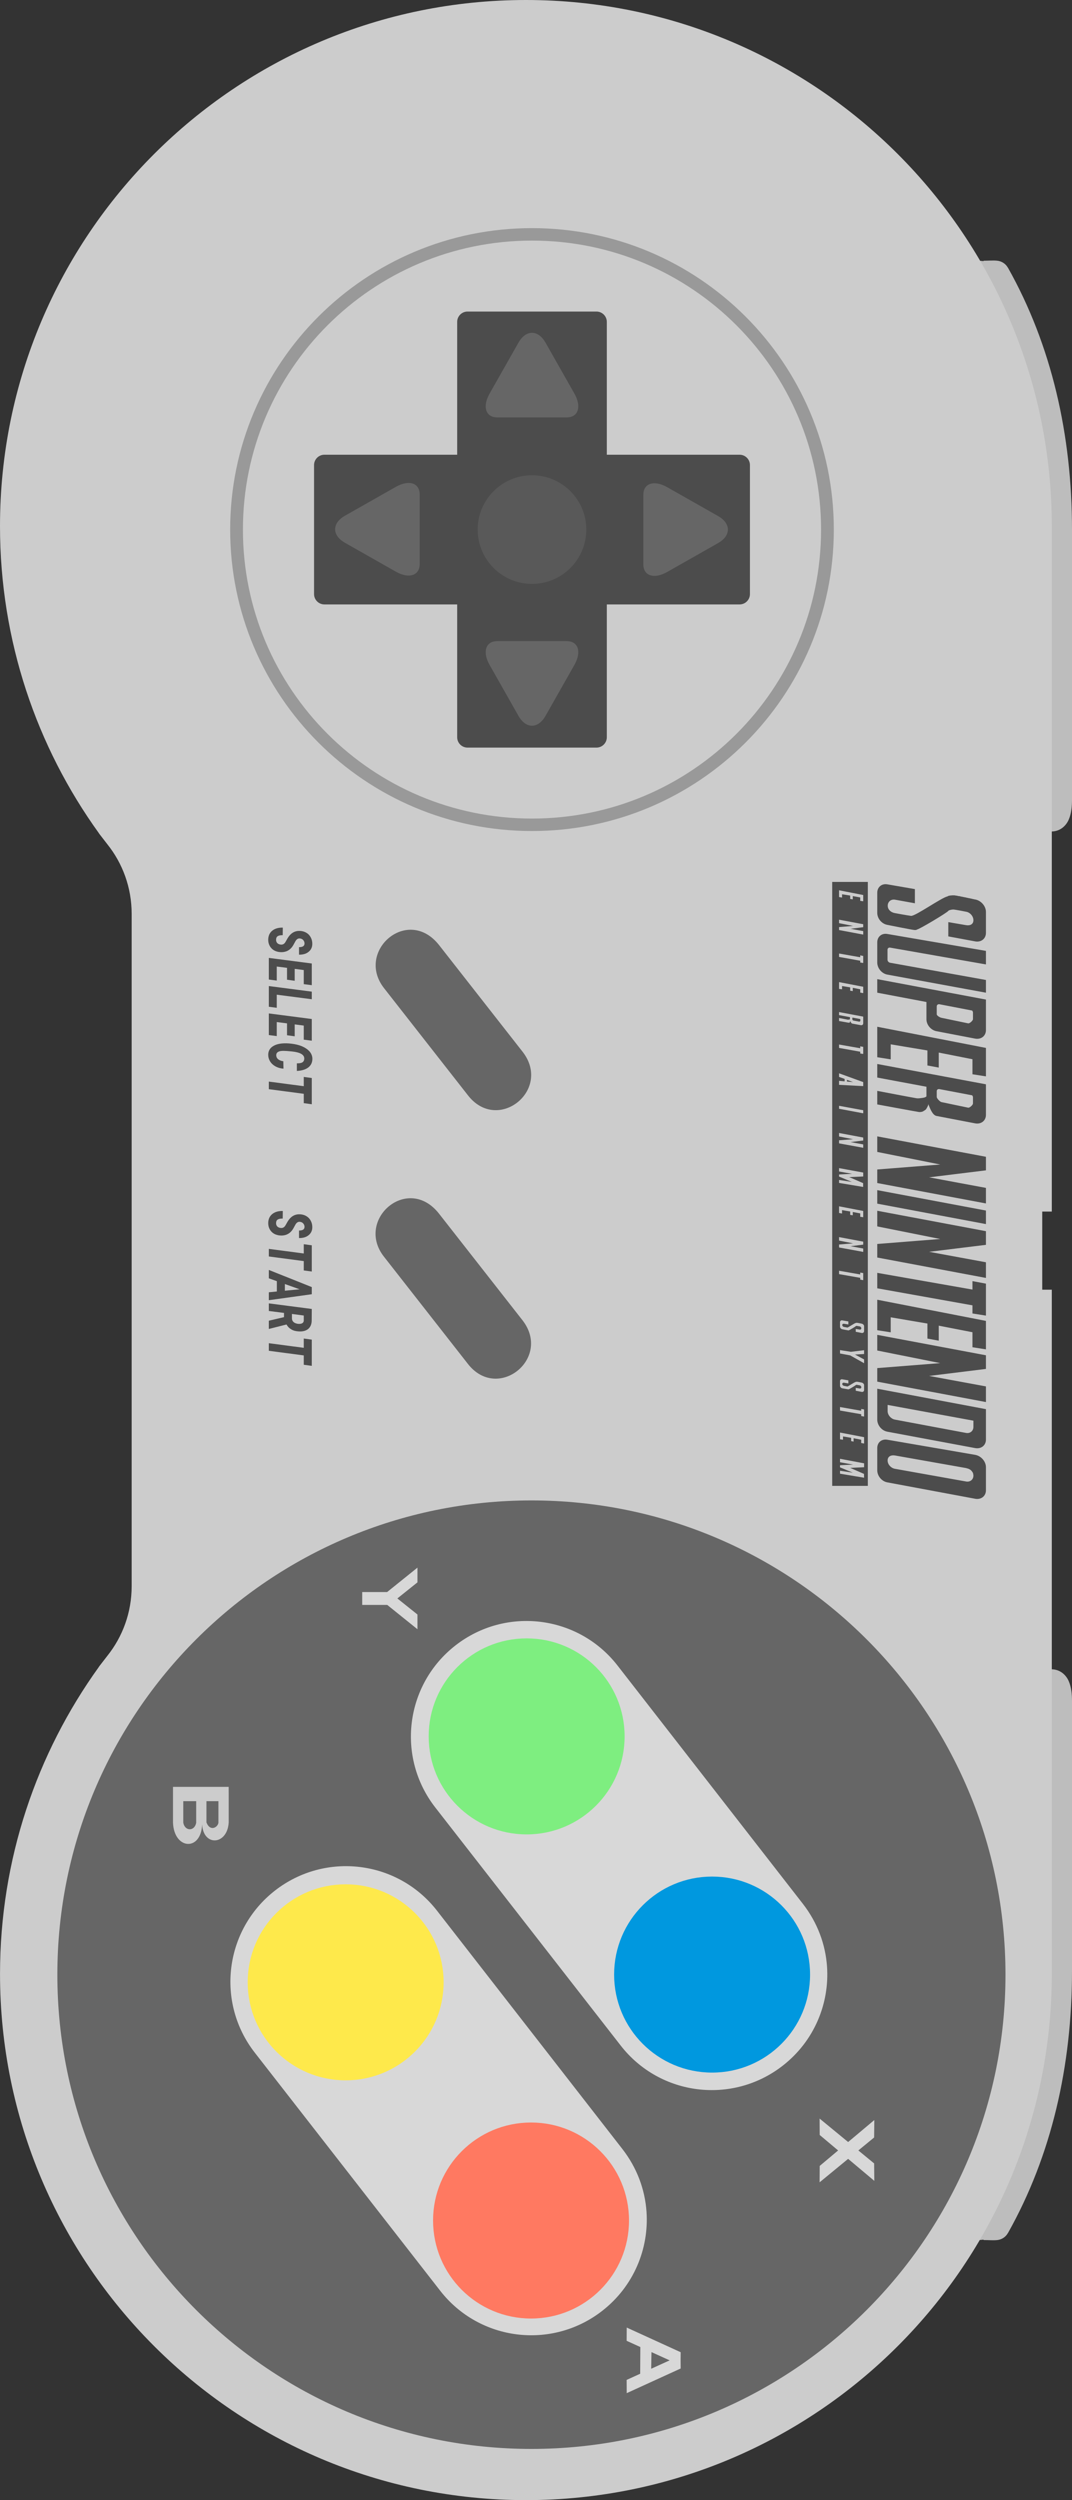 <?xml version="1.0" encoding="utf-8"?>
<svg width="165.138" height="384.989" viewBox="109.842 -107.426 165.138 384.989" xmlns="http://www.w3.org/2000/svg" xmlns:bx="https://www.boxy-svg.com/bx">
  <rect x="109.842" y="-107.426" width="165.138" height="384.989" fill="#333333" stroke="none"/>
  <path id="path7" d="M 261.87 2.5 C 260.879 2.5 259.736 2.585 258.759 3.019 C 257.781 3.454 256.964 4.382 256.964 5.693 L 257.605 5.693 C 257.594 5.945 257.626 6.323 257.937 6.334 L 302.422 6.213 C 318.309 6.692 332.112 11.312 344.216 18.682 C 344.73 18.94 344.952 18.404 344.943 18.194 C 344.907 17.337 344.857 16.663 344.792 16.126 L 344.857 16.126 C 344.857 15.278 344.93 14.624 344.857 13.992 C 344.784 13.368 344.429 12.735 343.78 12.376 C 343.774 12.372 343.784 12.357 343.78 12.355 C 343.774 12.353 343.765 12.359 343.76 12.355 C 331.815 5.641 318.052 2.5 303.42 2.5 Z" style="fill: rgb(189, 189, 189);" transform="matrix(6.123233601181348e-17, 1, -1, 6.123233601181348e-17, 277.48, -107.342)" bx:origin="0 0"/>
  <path id="path-7" d="M 132.864 2.5 C 131.873 2.5 130.73 2.415 129.753 1.981 C 128.775 1.546 127.958 0.618 127.958 -0.693 L 128.599 -0.693 C 128.588 -0.945 128.62 -1.323 128.931 -1.334 L 173.416 -1.213 C 189.303 -1.692 203.106 -6.312 215.21 -13.682 C 215.724 -13.94 215.946 -13.404 215.937 -13.194 C 215.901 -12.337 215.851 -11.663 215.786 -11.126 L 215.851 -11.126 C 215.851 -10.278 215.924 -9.624 215.851 -8.992 C 215.778 -8.368 215.423 -7.735 214.774 -7.376 C 214.768 -7.372 214.778 -7.357 214.774 -7.355 C 214.768 -7.353 214.759 -7.359 214.754 -7.355 C 202.809 -0.641 189.046 2.5 174.414 2.5 Z" style="fill: rgb(189, 189, 189);" transform="matrix(-6.123233601181348e-17, -1, 1, -6.123233601181348e-17, 272.48, 148.574)" bx:origin="0 1"/>
  <path id="path-11" d="M 80.935 5.611 L 170.385 5.611 L 186.483 5.611 L 186.483 6.448 L 186.483 7.085 L 187.12 7.085 L 197.878 7.085 L 198.515 7.085 L 198.515 6.448 L 198.515 5.611 L 214.434 5.611 L 303.883 5.611 C 348.637 5.611 384.905 41.861 384.905 86.613 C 384.905 131.367 348.635 167.635 303.883 167.635 C 286.223 167.635 269.899 161.983 256.586 152.395 L 256.567 152.395 L 254.894 151.1 C 251.954 148.752 248.227 147.355 244.175 147.355 L 213.814 147.355 L 171.001 147.355 L 140.639 147.355 C 136.588 147.355 132.861 148.752 129.922 151.1 L 128.248 152.395 L 128.229 152.395 C 114.924 161.989 98.603 167.638 80.937 167.638 C 36.185 167.638 -0.084 131.37 -0.084 86.616 C -0.084 41.864 36.186 5.613 80.937 5.613 L 80.935 5.611 Z" style="fill: rgb(204, 204, 204);" transform="matrix(6.123233601181348e-17, 1, -1, 6.123233601181348e-17, 277.48, -107.342)" bx:origin="0.5 0.5"/>
  <g transform="matrix(6.123233601181348e-17, 1, -1, 6.123233601181348e-17, 276.48, -107.342)">
    <g>
      <path d="M 145.366 123.432 C 145.419 123.096 145.279 122.834 144.946 122.648 L 144.386 122.329 C 143.599 121.86 143.226 121.222 143.266 120.416 C 143.286 120.044 143.383 119.716 143.556 119.433 C 143.729 119.14 143.973 118.914 144.286 118.755 C 144.593 118.595 144.929 118.52 145.296 118.529 C 145.789 118.538 146.186 118.728 146.486 119.1 C 146.786 119.463 146.933 119.955 146.926 120.575 L 145.766 120.575 C 145.773 120.327 145.733 120.124 145.646 119.964 C 145.559 119.814 145.416 119.734 145.216 119.725 C 145.016 119.725 144.843 119.787 144.696 119.911 C 144.543 120.034 144.453 120.207 144.426 120.429 C 144.386 120.731 144.556 120.978 144.936 121.173 C 145.316 121.369 145.593 121.532 145.766 121.665 C 146.313 122.099 146.569 122.684 146.536 123.419 C 146.516 123.8 146.423 124.137 146.256 124.429 C 146.089 124.712 145.859 124.934 145.566 125.093 C 145.273 125.253 144.939 125.328 144.566 125.319 C 144.299 125.31 144.053 125.257 143.826 125.16 C 143.593 125.053 143.393 124.898 143.226 124.695 C 142.899 124.287 142.743 123.747 142.756 123.073 L 143.926 123.087 C 143.913 123.423 143.963 123.681 144.076 123.857 C 144.183 124.026 144.369 124.11 144.636 124.11 C 144.829 124.11 144.993 124.053 145.126 123.937 C 145.259 123.814 145.339 123.645 145.366 123.432 Z" style="fill: rgb(76, 76, 76);" bx:origin="0.5 0.5"/>
      <path d="M 169.788 119.844 L 168.348 119.844 L 167.638 125.226 L 166.468 125.226 L 167.178 119.844 L 165.748 119.844 L 165.918 118.609 L 169.958 118.609 L 169.788 119.844 Z" style="fill: rgb(76, 76, 76);" bx:origin="0.5 0.5"/>
      <path d="M 164.477 122.967 C 164.443 123.436 164.327 123.848 164.127 124.203 C 163.927 124.566 163.667 124.845 163.347 125.04 C 163.02 125.235 162.667 125.328 162.287 125.319 C 161.767 125.302 161.36 125.08 161.067 124.655 C 160.767 124.22 160.603 123.636 160.577 122.901 C 160.557 122.413 160.597 121.878 160.697 121.293 C 160.797 120.717 160.96 120.217 161.187 119.791 C 161.42 119.357 161.69 119.034 161.997 118.821 C 162.31 118.609 162.65 118.506 163.017 118.516 C 163.563 118.533 163.993 118.751 164.307 119.167 C 164.62 119.592 164.793 120.173 164.827 120.908 L 163.657 120.908 C 163.663 120.5 163.61 120.213 163.497 120.044 C 163.377 119.867 163.197 119.774 162.957 119.765 C 162.337 119.738 161.96 120.372 161.827 121.665 C 161.767 122.259 161.737 122.679 161.737 122.927 C 161.723 123.671 161.93 124.057 162.357 124.083 C 162.63 124.093 162.85 124 163.017 123.804 C 163.183 123.609 163.29 123.339 163.337 122.994 L 164.477 122.967 Z" style="fill: rgb(76, 76, 76);" bx:origin="0.5 0.5"/>
      <path d="M 159.332 122.422 L 157.502 122.422 L 157.302 124.004 L 159.462 124.004 L 159.302 125.226 L 155.972 125.226 L 156.832 118.609 L 160.172 118.609 L 160.012 119.844 L 157.842 119.844 L 157.662 121.24 L 159.492 121.24 L 159.332 122.422 Z" style="fill: rgb(76, 76, 76);" bx:origin="0.5 0.5"/>
      <path d="M 153.087 124.004 L 155.107 124.004 L 154.947 125.226 L 151.757 125.226 L 152.617 118.609 L 153.787 118.609 L 153.087 124.004 Z" style="fill: rgb(76, 76, 76);" bx:origin="0.5 0.5"/>
      <path d="M 150.782 122.422 L 148.952 122.422 L 148.752 124.004 L 150.912 124.004 L 150.752 125.226 L 147.422 125.226 L 148.282 118.609 L 151.622 118.609 L 151.462 119.844 L 149.292 119.844 L 149.112 121.24 L 150.942 121.24 L 150.782 122.422 Z" style="fill: rgb(76, 76, 76);" bx:origin="0.5 0.5"/>
    </g>
    <g>
      <path d="M 189.002 123.432 C 189.055 123.096 188.915 122.834 188.582 122.648 L 188.022 122.329 C 187.235 121.86 186.862 121.222 186.902 120.416 C 186.922 120.044 187.019 119.716 187.192 119.433 C 187.365 119.14 187.609 118.914 187.922 118.755 C 188.229 118.595 188.565 118.52 188.932 118.529 C 189.425 118.538 189.822 118.728 190.122 119.1 C 190.422 119.463 190.569 119.955 190.562 120.575 L 189.402 120.575 C 189.409 120.327 189.369 120.124 189.282 119.964 C 189.195 119.814 189.052 119.734 188.852 119.725 C 188.652 119.725 188.479 119.787 188.332 119.911 C 188.179 120.034 188.089 120.207 188.062 120.429 C 188.022 120.731 188.192 120.978 188.572 121.173 C 188.952 121.369 189.229 121.532 189.402 121.665 C 189.949 122.099 190.205 122.684 190.172 123.419 C 190.152 123.8 190.059 124.137 189.892 124.429 C 189.725 124.712 189.495 124.934 189.202 125.093 C 188.909 125.253 188.575 125.328 188.202 125.319 C 187.935 125.31 187.689 125.257 187.462 125.16 C 187.229 125.053 187.029 124.898 186.862 124.695 C 186.535 124.287 186.379 123.747 186.392 123.073 L 187.562 123.087 C 187.549 123.423 187.599 123.681 187.712 123.857 C 187.819 124.026 188.005 124.11 188.272 124.11 C 188.465 124.11 188.629 124.053 188.762 123.937 C 188.895 123.814 188.975 123.645 189.002 123.432 Z" style="fill: rgb(76, 76, 76);" bx:origin="0.5 0.5"/>
      <path d="M 210.073 119.844 L 208.633 119.844 L 207.923 125.226 L 206.753 125.226 L 207.463 119.844 L 206.033 119.844 L 206.203 118.609 L 210.243 118.609 L 210.073 119.844 Z" style="fill: rgb(76, 76, 76);" bx:origin="0.5 0.5"/>
      <path d="M 202.25 121.665 L 202.93 121.665 C 203.116 121.665 203.28 121.608 203.42 121.492 C 203.56 121.369 203.66 121.2 203.72 120.987 C 203.78 120.784 203.796 120.579 203.77 120.376 C 203.723 120.04 203.56 119.862 203.28 119.844 L 202.49 119.844 Z M 202.09 122.887 L 201.79 125.226 L 200.62 125.226 L 201.48 118.609 L 203.24 118.622 C 203.8 118.622 204.233 118.795 204.54 119.14 C 204.84 119.495 204.973 119.973 204.94 120.575 C 204.92 121.054 204.816 121.448 204.63 121.758 C 204.45 122.077 204.196 122.325 203.87 122.502 L 204.54 125.146 L 204.54 125.226 L 203.29 125.226 L 202.74 122.887 Z" style="fill: rgb(76, 76, 76);" bx:origin="0 0"/>
      <path d="M 197.201 123.99 L 196.761 125.226 L 195.471 125.226 L 198.111 118.609 L 199.211 118.609 L 200.131 125.226 L 198.911 125.226 L 198.791 123.99 Z M 197.641 122.755 L 198.671 122.755 L 198.451 120.482 Z" style="fill: rgb(76, 76, 76);" bx:origin="0 0"/>
      <path d="M 195.548 119.844 L 194.108 119.844 L 193.398 125.226 L 192.228 125.226 L 192.938 119.844 L 191.508 119.844 L 191.678 118.609 L 195.718 118.609 L 195.548 119.844 Z" style="fill: rgb(76, 76, 76);" bx:origin="0.5 0.5"/>
    </g>
  </g>
  <path id="path42" style="fill: rgb(153, 153, 153); fill-opacity: 1; fill-rule: nonzero; stroke: rgb(153, 153, 153); clip-path: url(#clipPath16);" d="M 127.385 85.687 C 127.385 111.09 106.826 131.681 81.465 131.681 C 56.104 131.681 35.545 111.09 35.545 85.687 C 35.545 60.285 56.104 39.691 81.465 39.691 C 106.826 39.691 127.385 60.285 127.385 85.687" transform="matrix(6.123233601181348e-17, 1, -1, 6.123233601181348e-17, 277.48, -107.342)" bx:origin="0.5 0.5"/>
  <path id="path46" style="fill: rgb(204, 204, 204); fill-opacity: 1; fill-rule: nonzero; stroke: none; clip-path: url(#clipPath16);" d="M 125.965 85.686 C 125.965 110.28 106.043 130.216 81.466 130.216 C 56.889 130.216 36.965 110.28 36.965 85.686 C 36.965 61.093 56.889 41.156 81.466 41.156 C 106.043 41.156 125.965 61.093 125.965 85.686" transform="matrix(6.123233601181348e-17, 1, -1, 6.123233601181348e-17, 277.48, -107.342)" bx:origin="0.5 0.5"/>
  <path id="path50" style="fill: rgb(102, 102, 102); fill-opacity: 1; fill-rule: nonzero; stroke: none; clip-path: url(#clipPath16);" d="M 377.021 85.775 C 377.021 126.107 344.324 158.803 303.992 158.803 C 263.659 158.803 230.963 126.107 230.963 85.775 C 230.963 45.442 263.659 12.746 303.992 12.746 C 344.324 12.746 377.021 45.442 377.021 85.775" transform="matrix(6.123233601181348e-17, 1, -1, 6.123233601181348e-17, 277.48, -107.342)" bx:origin="0.5 0.5"/>
  <path id="path70" style="fill: rgb(76, 76, 76); fill-opacity: 1; fill-rule: nonzero; stroke: none; clip-path: url(#clipPath16);" d="M 113.449 74.16 L 92.99 74.16 L 92.99 53.702 C 92.99 52.829 92.275 52.113 91.4 52.113 L 71.529 52.113 C 70.654 52.113 69.939 52.829 69.939 53.702 L 69.939 74.16 L 49.48 74.16 C 48.607 74.16 47.892 74.876 47.892 75.75 L 47.892 95.622 C 47.892 96.495 48.607 97.211 49.48 97.211 L 69.939 97.211 L 69.939 117.67 C 69.939 118.544 70.654 119.259 71.529 119.259 L 91.4 119.259 C 92.275 119.259 92.99 118.544 92.99 117.67 L 92.99 97.211 L 113.449 97.211 C 114.323 97.211 115.038 96.495 115.038 95.622 L 115.038 75.75 C 115.038 74.876 114.323 74.16 113.449 74.16" transform="matrix(6.123233601181348e-17, 1, -1, 6.123233601181348e-17, 277.48, -107.342)" bx:origin="0.5 0.5"/>
  <path id="path90" style="fill: rgb(102, 102, 102); fill-opacity: 1; fill-rule: nonzero; stroke: none; clip-path: url(#clipPath16);" d="M 52.681 83.601 C 50.659 84.747 50.659 86.624 52.681 87.771 L 60.515 92.213 C 62.537 93.361 64.191 92.825 64.191 91.023 L 64.191 80.349 C 64.191 78.547 62.537 78.013 60.515 79.158 L 52.681 83.601 C 50.659 84.747 50.659 86.624 52.681 87.771 L 60.515 92.213 C 62.537 93.361 64.191 92.825 64.191 91.023 L 64.191 80.349 C 64.191 78.547 62.537 78.013 60.515 79.158 L 52.681 83.601 Z" transform="matrix(6.123233601181348e-17, 1, -1, 6.123233601181348e-17, 277.48, -107.342)" bx:origin="0.5 0.5"/>
  <path id="path94" style="fill: rgb(102, 102, 102); fill-opacity: 1; fill-rule: nonzero; stroke: none; clip-path: url(#clipPath16);" d="M 110.15 83.601 C 112.173 84.747 112.173 86.624 110.15 87.771 L 102.316 92.213 C 100.294 93.361 98.64 92.825 98.64 91.023 L 98.64 80.349 C 98.64 78.547 100.294 78.013 102.316 79.158 L 110.15 83.601 C 112.173 84.747 112.173 86.624 110.15 87.771 L 102.316 92.213 C 100.294 93.361 98.64 92.825 98.64 91.023 L 98.64 80.349 C 98.64 78.547 100.294 78.013 102.316 79.158 L 110.15 83.601 Z" transform="matrix(6.123233601181348e-17, 1, -1, 6.123233601181348e-17, 277.48, -107.342)" bx:origin="0.5 0.5"/>
  <path id="path98" style="fill: rgb(102, 102, 102); fill-opacity: 1; fill-rule: nonzero; stroke: none; clip-path: url(#clipPath16);" d="M 83.549 57.026 C 82.402 55.004 80.525 55.004 79.379 57.026 L 74.937 64.86 C 73.79 66.882 74.326 68.536 76.127 68.536 L 86.801 68.536 C 88.603 68.536 89.137 66.882 87.992 64.86 L 83.549 57.026 C 82.402 55.004 80.525 55.004 79.379 57.026 L 74.937 64.86 C 73.79 66.882 74.326 68.536 76.127 68.536 L 86.801 68.536 C 88.603 68.536 89.137 66.882 87.992 64.86 L 83.549 57.026 Z" transform="matrix(6.123233601181348e-17, 1, -1, 6.123233601181348e-17, 277.48, -107.342)" bx:origin="0.5 0.5"/>
  <path id="path102" style="fill: rgb(102, 102, 102); fill-opacity: 1; fill-rule: nonzero; stroke: none; clip-path: url(#clipPath16);" d="M 83.5 114.495 C 82.354 116.518 80.477 116.518 79.33 114.495 L 74.888 106.662 C 73.742 104.639 74.277 102.985 76.078 102.985 L 86.753 102.985 C 88.554 102.985 89.089 104.639 87.943 106.662 L 83.5 114.495 C 82.354 116.518 80.477 116.518 79.33 114.495 L 74.888 106.662 C 73.742 104.639 74.277 102.985 76.078 102.985 L 86.753 102.985 C 88.554 102.985 89.089 104.639 87.943 106.662 L 83.5 114.495 Z" transform="matrix(6.123233601181348e-17, 1, -1, 6.123233601181348e-17, 277.48, -107.342)" bx:origin="0.5 0.5"/>
  <path id="path122" style="fill: rgb(76, 76, 76); fill-opacity: 1; fill-rule: nonzero; stroke: none; clip-path: url(#clipPath16);" d="M 166.545 36.225 L 166.203 37.164 L 166.463 37.164 L 166.545 36.225 Z M 156.901 35.106 C 156.873 35.106 156.853 35.121 156.834 35.139 L 156.622 36.259 L 156.622 36.266 C 156.622 36.31 156.649 36.342 156.69 36.342 L 156.883 36.342 C 156.933 36.342 157.053 36.242 157.064 36.193 L 157.242 35.269 C 157.248 35.215 157.161 35.106 157.111 35.106 L 156.901 35.106 Z M 195.955 34.661 L 197.046 34.661 L 196.961 35.121 L 196.688 35.121 L 196.117 38.385 L 195.595 38.385 L 196.166 35.121 L 195.874 35.121 L 195.955 34.661 Z M 191.114 34.661 L 191.573 34.661 L 191.814 36.605 L 192.174 34.661 L 192.695 34.661 L 192.012 38.385 L 191.554 38.385 L 191.378 36.225 L 190.952 38.385 L 190.414 38.385 L 191.114 34.661 Z M 186.39 34.661 L 187.353 34.661 L 187.287 35.121 L 186.765 35.121 L 186.551 36.273 L 187.059 36.273 L 186.992 36.67 L 186.473 36.67 L 186.259 37.923 L 186.784 37.923 L 186.7 38.385 L 185.673 38.385 L 186.39 34.661 Z M 180.475 34.661 L 181.079 34.661 L 181.175 36.819 L 182.105 34.675 L 182.691 34.675 L 182.072 38.385 L 181.615 38.385 L 181.911 36.423 L 181.095 38.385 L 180.771 38.385 L 180.671 36.375 L 180.312 38.385 L 179.79 38.385 L 180.475 34.661 Z M 175.083 34.661 L 175.54 34.661 L 175.782 36.605 L 176.142 34.661 L 176.663 34.661 L 175.98 38.385 L 175.508 38.385 L 175.342 36.225 L 174.92 38.385 L 174.383 38.385 L 175.083 34.661 Z M 170.878 34.661 L 171.352 34.661 L 170.652 38.385 L 170.194 38.385 L 170.878 34.661 Z M 166.545 34.661 L 167.165 34.661 L 166.969 38.385 L 166.35 38.385 L 166.431 37.529 L 166.056 37.529 L 165.746 38.385 L 165.193 38.385 L 166.545 34.661 Z M 161.12 34.661 L 162.21 34.661 L 162.145 35.121 L 161.87 35.121 L 161.283 38.385 L 160.761 38.385 L 161.332 35.121 L 161.038 35.121 L 161.12 34.661 Z M 156.462 34.661 L 157.501 34.661 C 157.696 34.661 157.819 34.833 157.781 35.039 L 157.535 36.358 C 157.51 36.5 157.261 36.617 157.129 36.67 L 157.161 36.67 L 157.176 36.67 L 157.195 36.67 L 157.195 36.687 L 157.209 36.687 L 157.226 36.687 L 157.242 36.687 L 157.258 36.687 L 157.274 36.704 L 157.291 36.704 L 157.308 36.704 L 157.323 36.704 L 157.323 36.72 L 157.342 36.72 L 157.356 36.72 L 157.356 36.737 L 157.374 36.737 C 157.395 36.778 157.404 36.894 157.404 36.919 C 157.404 36.939 157.142 38.385 157.142 38.385 L 156.673 38.385 C 156.673 38.385 156.926 37.087 156.933 37.034 C 156.936 36.977 156.927 36.904 156.915 36.853 C 156.912 36.813 156.91 36.745 156.869 36.704 L 156.543 36.704 L 156.231 38.385 L 155.761 38.385 L 156.462 34.661 Z M 151.865 34.661 L 152.843 34.661 L 152.762 35.121 L 152.256 35.121 L 152.028 36.273 L 152.534 36.273 L 152.469 36.67 L 151.96 36.67 L 151.753 37.923 L 152.256 37.923 L 152.193 38.385 L 151.149 38.385 L 151.865 34.661 Z M 147.126 34.661 L 148.202 34.661 L 148.133 35.121 L 147.859 35.121 L 147.27 38.385 L 146.747 38.385 L 147.32 35.121 L 147.026 35.121 L 147.126 34.661 Z M 142.236 34.661 L 142.691 34.661 L 142.937 36.605 L 143.296 34.661 L 143.831 34.661 L 143.132 38.385 L 142.677 38.385 L 142.499 36.225 L 142.071 38.385 L 141.536 38.385 L 142.236 34.661 Z M 137.738 34.661 L 138.701 34.661 L 138.636 35.121 L 138.114 35.121 L 137.902 36.273 L 138.408 36.273 L 138.343 36.67 L 137.822 36.67 L 137.625 37.923 L 138.13 37.923 L 138.048 38.385 L 137.007 38.385 L 137.738 34.661 Z M 225.25 34.528 L 225.852 34.528 L 225.95 36.67 L 226.878 34.545 L 227.466 34.528 L 226.846 38.237 L 226.39 38.237 L 226.684 36.273 L 225.871 38.237 L 225.542 38.237 L 225.445 36.225 L 225.086 38.237 L 224.55 38.237 L 225.25 34.528 Z M 221.224 34.528 L 222.203 34.528 L 222.121 34.973 L 221.616 34.973 L 221.389 36.143 L 221.908 36.143 L 221.828 36.521 L 221.323 36.521 L 221.111 37.775 L 221.616 37.775 L 221.549 38.237 L 220.51 38.237 L 221.224 34.528 Z M 216.955 34.528 L 218.047 34.528 L 217.968 34.973 L 217.689 34.973 L 217.121 38.237 L 216.582 38.237 L 217.153 34.973 L 216.876 34.973 L 216.955 34.528 Z M 213.159 34.528 L 213.177 34.528 L 213.192 34.528 L 213.208 34.528 L 213.225 34.528 L 213.241 34.528 L 213.958 34.528 C 214.15 34.528 214.288 34.686 214.252 34.89 L 214.072 35.813 L 213.632 35.813 L 213.731 35.205 C 213.754 35.065 213.672 34.957 213.535 34.957 C 213.399 34.957 213.263 35.065 213.241 35.205 L 213.159 35.648 C 213.143 35.674 213.183 35.801 213.208 35.813 C 213.266 35.851 213.845 36.813 213.845 36.887 C 213.862 36.921 213.862 36.937 213.862 36.951 C 213.839 37.071 213.698 37.893 213.698 37.893 C 213.662 38.079 213.48 38.237 213.293 38.237 L 212.591 38.237 C 212.4 38.237 212.277 38.079 212.313 37.893 L 212.474 36.951 L 212.949 36.951 L 212.834 37.627 C 212.812 37.766 212.898 37.893 213.032 37.893 C 213.167 37.893 213.295 37.766 213.322 37.627 L 213.422 37.083 C 213.33 36.855 212.757 36.026 212.72 35.83 C 212.697 35.807 212.684 35.69 212.686 35.601 C 212.691 35.501 212.818 34.89 212.818 34.89 L 212.834 34.874 L 212.834 34.858 L 212.834 34.842 L 212.853 34.809 L 212.853 34.791 L 212.867 34.775 L 212.867 34.758 L 212.883 34.742 L 212.883 34.727 L 212.899 34.711 L 212.914 34.694 L 212.914 34.675 L 212.931 34.675 L 212.949 34.661 L 212.965 34.644 L 212.982 34.628 L 212.998 34.612 L 213.014 34.594 L 213.032 34.579 L 213.047 34.579 L 213.062 34.561 L 213.078 34.561 L 213.095 34.545 L 213.112 34.545 L 213.146 34.545 L 213.159 34.528 Z M 207.832 34.528 L 208.419 34.528 L 208.5 35.93 L 209.251 34.528 L 209.837 34.528 L 208.631 36.67 L 208.337 38.237 L 207.815 38.237 L 208.078 36.555 L 207.832 34.528 Z M 204.085 34.528 L 204.102 34.528 L 204.118 34.528 L 204.131 34.528 L 204.151 34.528 L 204.165 34.528 L 204.883 34.528 C 205.076 34.528 205.213 34.686 205.176 34.89 L 204.996 35.813 L 204.558 35.813 L 204.656 35.205 C 204.678 35.065 204.596 34.957 204.459 34.957 C 204.323 34.957 204.188 35.065 204.165 35.205 L 204.085 35.648 C 204.071 35.674 204.11 35.801 204.131 35.813 C 204.194 35.851 204.77 36.813 204.77 36.887 C 204.782 36.921 204.79 36.937 204.784 36.951 C 204.77 37.071 204.605 37.893 204.605 37.893 C 204.571 38.079 204.392 38.237 204.198 38.237 L 203.517 38.237 C 203.323 38.237 203.202 38.079 203.237 37.893 L 203.402 36.951 L 203.872 36.951 L 203.757 37.627 C 203.736 37.766 203.818 37.893 203.956 37.893 C 204.087 37.893 204.226 37.766 204.248 37.627 L 204.344 37.083 C 204.258 36.855 203.68 36.026 203.644 35.83 C 203.62 35.807 203.608 35.69 203.611 35.601 C 203.618 35.501 203.743 34.89 203.743 34.89 L 203.757 34.89 L 203.757 34.874 L 203.757 34.858 L 203.757 34.842 L 203.776 34.809 L 203.776 34.791 L 203.79 34.775 L 203.79 34.758 L 203.809 34.742 L 203.809 34.727 L 203.822 34.711 L 203.842 34.694 L 203.842 34.675 L 203.857 34.675 L 203.872 34.661 L 203.889 34.644 L 203.905 34.628 L 203.905 34.612 L 203.924 34.612 L 203.937 34.594 L 203.956 34.579 L 203.971 34.579 L 203.988 34.561 L 204.004 34.561 L 204.019 34.545 L 204.037 34.545 L 204.069 34.545 L 204.085 34.528 Z M 135.72 39.439 L 228.722 39.439 L 228.722 33.952 L 135.72 33.952 L 135.72 39.439 Z M 168.826 17.754 L 168.841 17.754 L 168.86 17.754 L 168.875 17.754 L 168.893 17.754 L 169.838 17.754 C 170.059 17.754 170.532 18.267 170.486 18.495 L 169.625 22.615 C 169.586 22.829 169.056 23.337 168.841 23.337 L 167.948 23.337 C 167.763 23.337 167.633 23.216 167.621 23.042 C 167.621 23.014 167.618 22.975 167.621 22.944 L 168.581 17.885 L 168.599 17.868 L 168.613 17.853 L 168.647 17.835 L 168.664 17.835 L 168.68 17.82 L 168.694 17.802 L 168.711 17.802 L 168.727 17.786 L 168.745 17.786 L 168.778 17.77 L 168.793 17.77 L 168.811 17.77 L 168.826 17.77 L 168.826 17.754 Z M 155.841 17.754 L 156.85 17.754 C 157.075 17.754 157.543 18.267 157.501 18.495 L 156.64 22.631 C 156.598 22.843 156.314 23.337 156.104 23.337 L 154.882 23.337 L 154.862 23.337 L 154.849 23.337 L 154.83 23.322 L 154.814 23.322 L 154.797 23.322 L 154.782 23.322 L 154.766 23.322 L 154.766 23.304 L 154.749 23.304 L 154.733 23.304 L 154.716 23.289 L 154.701 23.289 L 154.684 23.274 L 154.667 23.257 L 154.649 23.257 L 154.649 23.241 L 154.636 23.224 L 154.617 23.207 L 154.617 23.19 L 154.604 23.176 L 154.587 23.157 L 154.587 23.142 L 154.587 23.126 L 154.57 23.109 L 154.57 23.092 L 154.57 23.076 L 154.553 23.059 L 154.553 23.042 C 154.553 23.014 154.549 22.975 154.553 22.944 L 155.529 17.885 C 155.619 17.81 155.729 17.754 155.841 17.754 M 227.076 17.686 L 227.139 17.686 C 227.753 17.686 228.158 18.187 228.051 18.805 L 226.095 29.766 C 225.99 30.387 225.424 30.904 224.81 30.904 C 224.194 30.904 223.938 30.388 224.043 29.766 L 225.983 18.805 L 225.998 18.757 L 226.018 18.71 L 226.031 18.643 L 226.049 18.594 L 226.063 18.528 L 226.08 18.48 L 226.095 18.429 L 226.129 18.38 L 226.146 18.332 L 226.177 18.279 L 226.195 18.231 L 226.225 18.182 L 226.26 18.149 L 226.292 18.099 L 226.325 18.05 L 226.373 18.017 L 226.407 17.983 L 226.438 17.952 L 226.487 17.92 L 226.536 17.885 L 226.568 17.853 L 226.616 17.82 L 226.667 17.802 L 226.716 17.77 L 226.749 17.754 L 226.812 17.737 L 226.862 17.719 L 226.912 17.719 L 226.96 17.705 L 227.026 17.705 L 227.076 17.686 Z M 218.683 17.686 L 219.642 17.686 C 220.261 17.686 220.679 18.187 220.574 18.805 L 218.521 29.766 C 218.413 30.388 217.815 30.904 217.201 30.904 L 216.255 30.904 L 218.683 17.686 Z M 225.852 15.758 C 224.958 15.758 224.104 16.501 223.944 17.423 L 221.616 30.952 C 221.464 31.817 222.03 32.5 222.89 32.5 L 226.325 32.5 C 227.187 32.5 228.024 31.817 228.182 30.952 L 230.706 17.423 C 230.88 16.501 230.297 15.758 229.406 15.758 L 225.852 15.758 Z M 216.908 15.758 L 213.761 32.5 L 218.521 32.5 C 219.385 32.5 220.216 31.817 220.378 30.952 L 222.904 17.423 C 223.074 16.499 222.493 15.758 221.6 15.758 L 216.908 15.758 Z M 208.613 15.758 L 205.469 32.5 L 207.881 32.5 L 209.82 22.797 L 210.586 32.5 L 212.672 32.5 L 215.816 15.758 L 213.405 15.758 L 211.793 24.511 L 210.714 15.758 L 208.613 15.758 Z M 203.319 15.758 L 200.059 32.5 L 204.752 32.5 L 205.077 30.426 L 202.765 30.426 L 203.725 24.773 L 206.04 24.773 L 206.365 23.027 L 204.052 23.027 L 205.063 17.835 L 207.375 17.835 L 207.7 15.758 L 203.319 15.758 Z M 197.582 15.758 L 197.193 17.835 L 198.495 17.835 L 195.92 32.5 L 198.3 32.5 L 200.923 17.835 L 202.177 17.835 L 202.503 15.758 L 197.582 15.758 Z M 189.504 15.758 L 186.358 32.5 L 188.769 32.5 L 190.706 22.797 L 191.473 32.5 L 193.559 32.5 L 196.703 15.758 L 194.292 15.758 L 192.68 24.511 L 191.606 15.758 L 189.504 15.758 Z M 186.326 15.758 L 183.183 32.5 L 185.264 32.5 L 188.411 15.758 L 186.326 15.758 Z M 178.047 15.758 L 174.903 32.5 L 177.3 32.5 L 179.236 22.797 L 180.002 32.5 L 182.09 32.5 L 185.233 15.758 L 182.838 15.758 L 181.211 24.511 L 180.135 15.758 L 178.047 15.758 Z M 166.886 15.758 L 163.758 32.5 L 165.846 32.5 L 167.262 24.923 L 168.745 24.923 C 168.94 25.105 168.961 25.445 168.991 25.614 C 169.028 25.86 169.069 26.175 169.039 26.42 C 169.012 26.666 167.898 32.5 167.898 32.5 L 169.984 32.5 C 169.984 32.5 171.158 26.144 171.158 26.042 C 171.161 25.938 171.158 25.613 171.043 25.434 C 170.966 25.317 170.836 25.052 170.683 24.955 C 170.394 24.767 170.066 24.641 170.066 24.641 L 169.919 24.641 C 170.513 24.403 171.64 24.012 171.758 23.371 L 172.899 17.423 C 173.073 16.499 172.491 15.758 171.595 15.758 L 166.886 15.758 Z M 161.283 15.758 L 158.023 32.5 L 162.717 32.5 L 163.044 30.426 L 160.73 30.426 L 161.674 24.773 L 163.987 24.773 L 164.311 23.027 L 162 23.027 L 163.025 17.835 L 165.34 17.835 L 165.665 15.758 L 161.283 15.758 Z M 153.837 15.758 L 150.693 32.5 L 152.778 32.5 L 154.213 24.923 L 156.869 24.923 C 157.731 24.923 158.551 24.231 158.71 23.371 L 159.85 17.423 C 160.018 16.499 159.438 15.758 158.543 15.758 L 155.922 15.758 L 153.837 15.758 Z M 146.342 15.758 L 143.736 30.952 C 143.584 31.817 144.163 32.5 145.023 32.5 L 148.133 32.5 C 148.995 32.5 149.832 31.817 149.992 30.952 L 152.778 15.758 L 150.821 15.758 L 148.166 30.526 C 148.13 30.738 147.921 30.921 147.71 30.921 L 146.164 30.921 C 145.947 30.921 145.803 30.739 145.836 30.526 L 148.427 15.758 L 146.342 15.758 Z M 140.345 15.758 C 139.454 15.758 138.583 16.501 138.422 17.423 L 138.422 17.44 L 138.422 17.456 L 138.422 17.474 L 138.408 17.488 L 138.408 17.523 L 138.408 17.538 L 138.391 17.572 L 138.391 17.604 L 138.376 17.638 L 138.376 17.686 L 138.357 17.719 L 138.357 17.77 L 138.343 17.82 L 138.325 17.868 L 138.307 17.967 L 138.277 18.083 L 138.263 18.198 L 138.228 18.313 L 138.211 18.446 L 138.178 18.576 L 138.149 18.725 L 138.114 18.858 L 138.064 19.136 L 138.033 19.284 L 138.001 19.418 L 137.984 19.549 L 137.951 19.681 L 137.917 19.813 L 137.902 19.944 L 137.889 20.06 L 137.854 20.16 L 137.836 20.274 L 137.836 20.322 L 137.822 20.357 L 137.822 20.403 L 137.822 20.437 L 137.803 20.49 L 137.803 20.521 L 137.803 20.553 L 137.788 20.587 L 137.788 20.604 L 137.788 20.62 C 137.772 21.023 137.825 21.574 137.951 21.676 C 138.109 22.56 141.034 26.669 140.949 27.296 C 140.869 27.923 140.526 29.766 140.526 29.766 C 140.421 30.388 139.998 30.886 139.383 30.886 C 138.771 30.886 138.352 30.391 138.456 29.766 L 139.01 26.703 L 136.827 26.703 L 136.093 30.952 C 135.944 31.817 136.522 32.5 137.383 32.5 L 140.492 32.5 C 141.355 32.5 142.175 31.817 142.333 30.952 C 142.333 30.952 143.137 26.981 143.132 26.703 C 143.129 26.418 143.052 26.387 143.052 26.387 C 143.052 26.064 140.448 21.72 140.183 21.556 C 140.069 21.491 139.976 21.062 139.97 20.801 C 139.966 20.541 140.313 18.805 140.313 18.805 C 140.421 18.187 141.003 17.686 141.618 17.686 C 142.233 17.686 142.489 18.187 142.382 18.805 L 141.911 21.556 L 144.111 21.556 L 144.878 17.423 C 145.05 16.501 144.466 15.758 143.571 15.758 L 140.345 15.758 Z" transform="matrix(6.123233601181348e-17, 1, -1, 6.123233601181348e-17, 277.48, -107.342)" bx:origin="0.5 0.5"/>
  <path id="path-4" style="fill: rgb(102, 102, 102); fill-opacity: 1; fill-rule: nonzero; stroke: none; clip-path: url(#clipPath16);" d="M 168.6 95.693 L 151.932 108.296 C 146.17 112.674 139.213 104.445 145.442 99.712 L 162.109 87.108 C 168.064 82.689 174.639 91.212 168.6 95.693" transform="matrix(0.017, 1, -1, 0.017, 274.726, -109.022)" bx:origin="0.5 0.5"/>
  <path id="path-2" style="fill: rgb(102, 102, 102); fill-opacity: 1; fill-rule: nonzero; stroke: none; clip-path: url(#clipPath16);" d="M 209.938 95.693 L 193.27 108.296 C 187.508 112.674 180.551 104.445 186.78 99.712 L 203.447 87.108 C 209.402 82.689 215.977 91.212 209.938 95.693" transform="matrix(0.017, 1, -1, 0.017, 274.005, -109.016)" bx:origin="0.5 0.5"/>
  <path d="M 329.061 32.982 L 326.375 32.952 L 329.763 36.986 L 326.15 41.381 L 328.677 41.364 L 331.059 38.528 L 333.44 41.364 L 335.967 41.381 L 332.354 36.986 L 335.742 32.952 L 333.056 32.982 L 331.059 35.411 Z" style="fill: rgb(216, 216, 216);" transform="matrix(6.123233601181348e-17, 1, -1, 6.123233601181348e-17, 277.48, -107.342)" bx:origin="0 0"/>
  <path d="M 362.129 62.783 L 363.383 62.794 L 364.636 62.783 L 368.433 71.094 L 366.392 71.105 L 365.444 69.02 L 361.332 68.996 L 360.373 71.105 L 358.332 71.094 Z M 364.674 67.324 L 363.383 64.483 L 362.112 67.279 Z" style="fill: rgb(216, 216, 216);" transform="matrix(6.123233601181348e-17, 1, -1, 6.123233601181348e-17, 277.48, -107.342)" bx:origin="0 0"/>
  <path d="M 243.581 103.331 L 241.311 103.329 L 245.073 108.003 L 245.073 111.839 L 247.057 111.839 L 247.057 107.981 L 250.801 103.329 L 248.531 103.332 L 246.056 106.427 Z" style="fill: rgb(216, 216, 216);" transform="matrix(6.123233601181348e-17, 1, -1, 6.123233601181348e-17, 277.48, -107.342)" bx:origin="0 0"/>
  <path d="M 275.069 132.409 L 275.909 132.409 L 275.909 132.407 L 280.494 132.407 L 280.494 132.405 C 280.508 132.406 280.522 132.406 280.536 132.407 L 280.605 132.407 L 280.605 132.411 C 284.062 132.639 284.285 136.332 280.846 136.498 C 285.039 136.658 284.755 140.813 280.605 140.986 L 280.605 140.987 L 280.587 140.987 C 280.555 140.988 280.523 140.989 280.491 140.99 L 280.491 140.987 L 275.069 140.987 Z M 280.576 139.405 C 281.896 139.184 281.98 137.687 280.605 137.415 L 280.605 137.417 L 277.274 137.417 L 277.274 139.405 Z M 280.544 135.835 C 281.969 135.296 281.364 134.128 280.605 133.987 L 280.605 133.989 L 277.274 133.989 L 277.274 135.835 Z" style="fill: rgb(204, 204, 204);" transform="matrix(6.123233601181348e-17, 1, -1, 6.123233601181348e-17, 277.48, -107.342)" bx:origin="0 0"/>
  <path id="circle35" d="M 267.298 71.408 C 258.967 71.408 252.197 78.179 252.197 86.51 C 252.197 94.841 258.967 101.612 267.298 101.612 C 275.63 101.612 282.4 94.841 282.4 86.51 C 282.4 78.179 275.63 71.408 267.298 71.408 Z M 267.298 72.684 C 274.94 72.684 281.124 78.869 281.124 86.51 C 281.124 94.151 274.94 100.335 267.298 100.335 C 259.658 100.335 253.474 94.151 253.474 86.51 C 253.474 78.869 259.658 72.684 267.298 72.684 L 267.298 72.684 Z" style="fill: rgb(244, 244, 244);" transform="matrix(6.123233601181348e-17, 1, -1, 6.123233601181348e-17, 277.48, -107.342)" bx:origin="0.5 0.5"/>
  <path id="circle37" d="M 303.967 42.841 C 295.636 42.841 288.885 49.611 288.885 57.943 C 288.885 66.273 295.636 73.044 303.967 73.044 C 312.298 73.044 319.069 66.273 319.069 57.943 C 319.069 49.611 312.298 42.841 303.967 42.841 Z M 303.967 44.118 C 311.608 44.118 317.792 50.302 317.792 57.942 C 317.792 65.583 311.608 71.767 303.967 71.767 C 296.327 71.767 290.162 65.583 290.162 57.942 C 290.162 50.302 296.326 44.118 303.967 44.118 Z" style="fill: rgb(244, 244, 244);" transform="matrix(6.123233601181348e-17, 1, -1, 6.123233601181348e-17, 277.48, -107.342)" bx:origin="0.5 0.5"/>
  <path id="circle41" d="M 305.179 99.298 C 296.849 99.298 290.078 106.069 290.078 114.401 C 290.078 122.732 296.849 129.483 305.179 129.483 C 313.512 129.483 320.261 122.732 320.261 114.401 C 320.261 106.07 313.512 99.298 305.179 99.298 Z M 305.179 100.576 C 312.822 100.576 318.984 106.76 318.984 114.401 C 318.984 122.042 312.822 128.205 305.179 128.205 C 297.539 128.205 291.355 122.042 291.355 114.401 C 291.355 106.76 297.539 100.576 305.179 100.576 Z" style="fill: rgb(244, 244, 244);" transform="matrix(6.123233601181348e-17, 1, -1, 6.123233601181348e-17, 277.48, -107.342)" bx:origin="0.5 0.5"/>
  <path id="circle43" d="M 341.849 70.732 C 333.518 70.732 326.746 77.503 326.746 85.833 C 326.746 94.164 333.518 100.934 341.849 100.934 C 350.181 100.934 356.951 94.164 356.951 85.833 C 356.951 77.503 350.179 70.732 341.849 70.732 Z M 341.849 72.008 C 349.489 72.008 355.673 78.192 355.673 85.832 C 355.673 93.474 349.489 99.657 341.849 99.657 C 334.209 99.657 328.025 93.473 328.025 85.832 C 328.025 78.192 334.209 72.008 341.849 72.008 Z" style="fill: rgb(244, 244, 244);" transform="matrix(6.123233601181348e-17, 1, -1, 6.123233601181348e-17, 277.48, -107.342)" bx:origin="0.5 0.5"/>
  <path d="M 355.758 74.866 C 361.797 82.619 360.42 93.784 352.666 99.824 L 315.999 128.391 C 308.245 134.43 297.08 133.032 291.042 125.279 C 285.004 117.525 286.381 106.361 294.135 100.322 L 330.822 71.774 C 333.728 69.508 337.101 68.274 340.519 68.043 C 346.211 67.657 351.985 70.019 355.758 74.866 Z" style="fill: rgb(216, 216, 216);" transform="matrix(6.123233601181348e-17, 1, -1, 6.123233601181348e-17, 277.48, -107.342)" bx:origin="0 0"/>
  <path id="path-5" d="M 341.848 70.741 C 350.19 70.741 356.941 77.492 356.941 85.835 C 356.941 94.175 350.19 100.925 341.848 100.925 C 333.507 100.925 326.756 94.175 326.756 85.835 C 326.756 77.492 333.507 70.741 341.848 70.741 L 341.848 70.741 Z" style="fill: rgb(255, 121, 97);" transform="matrix(6.123233601181348e-17, 1, -1, 6.123233601181348e-17, 277.48, -107.342)" bx:origin="0.5 0.5"/>
  <path d="M 318.005 47.06 C 324.044 54.813 322.667 65.978 314.912 72.017 L 278.246 100.584 C 270.492 106.623 259.327 105.226 253.288 97.472 C 247.25 89.718 248.628 78.554 256.382 72.516 L 293.069 43.968 C 295.975 41.702 299.347 40.468 302.765 40.236 C 308.458 39.85 314.232 42.213 318.005 47.06 Z" style="fill: rgb(216, 216, 216);" transform="matrix(6.123233601181348e-17, 1, -1, 6.123233601181348e-17, 277.48, -107.342)" bx:origin="0 0"/>
  <path id="path-6" d="M 303.978 42.85 C 312.319 42.85 319.07 49.601 319.07 57.944 C 319.07 66.285 312.319 73.035 303.978 73.035 C 295.637 73.035 288.885 66.285 288.885 57.944 C 288.885 49.601 295.637 42.85 303.978 42.85 L 303.978 42.85 Z" style="fill: rgb(0, 152, 223);" transform="matrix(6.123233601181348e-17, 1, -1, 6.123233601181348e-17, 277.48, -107.342)" bx:origin="0.5 0.5"/>
  <path id="path-1" d="M 305.169 99.299 C 313.511 99.299 320.262 106.05 320.262 114.392 C 320.262 122.733 313.511 129.482 305.169 129.482 C 296.828 129.482 290.077 122.733 290.077 114.392 C 290.077 106.05 296.828 99.299 305.169 99.299 L 305.169 99.299 Z" style="fill: rgb(254, 233, 75);" transform="matrix(6.123233601181348e-17, 1, -1, 6.123233601181348e-17, 277.48, -107.342)" bx:origin="0.5 0.5"/>
  <path id="path-10" d="M 267.298 71.418 C 275.64 71.418 282.391 78.169 282.391 86.511 C 282.391 94.852 275.64 101.602 267.298 101.602 C 258.957 101.602 252.206 94.852 252.206 86.511 C 252.206 78.169 258.957 71.418 267.298 71.418 L 267.298 71.418 Z" style="fill: rgb(126, 238, 128);" transform="matrix(6.123233601181348e-17, 1, -1, 6.123233601181348e-17, 277.48, -107.342)" bx:origin="0.5 0.5"/>
  <path id="path-18" style="fill: rgb(102, 102, 102); fill-opacity: 0.5; fill-rule: nonzero; stroke: none; clip-path: url(#clipPath16);" d="M 89.83 85.686 C 89.83 90.307 86.085 94.051 81.464 94.051 C 76.845 94.051 73.1 90.307 73.1 85.686 C 73.1 81.067 76.845 77.321 81.464 77.321 C 86.085 77.321 89.83 81.067 89.83 85.686" transform="matrix(6.123233601181348e-17, 1, -1, 6.123233601181348e-17, 277.48, -107.342)" bx:origin="0.5 0.5"/>
</svg>